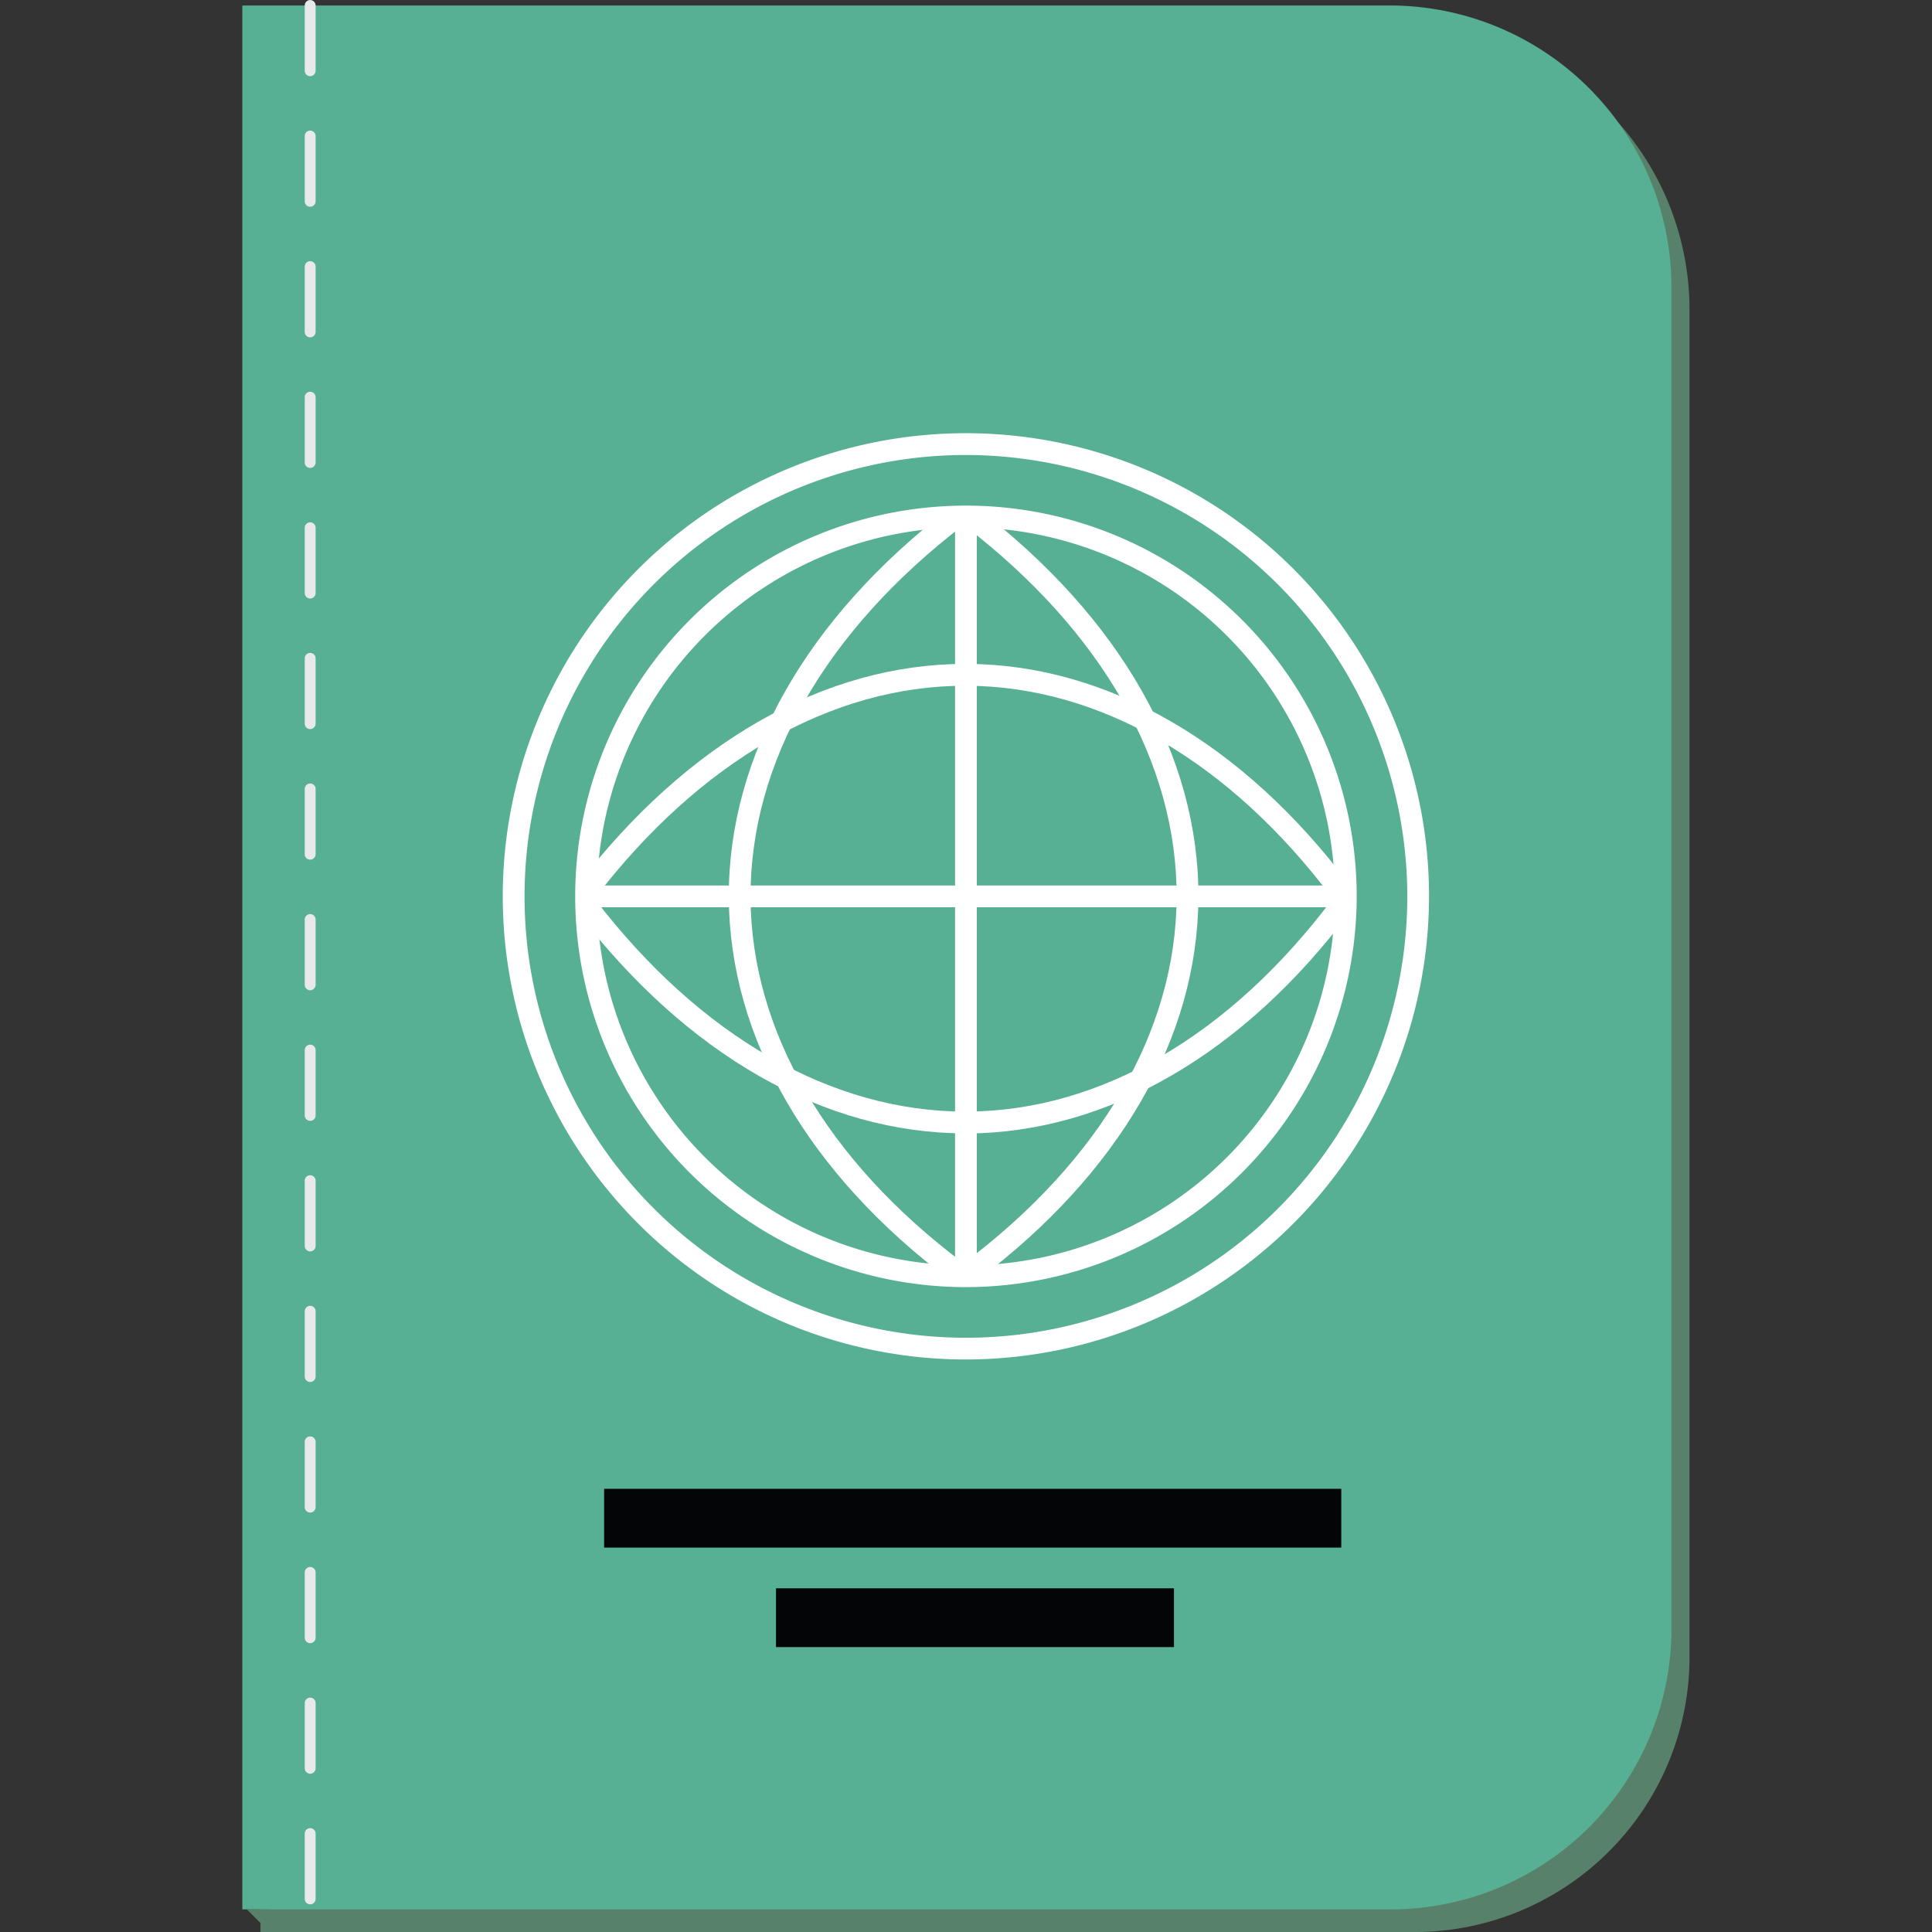 <svg xmlns="http://www.w3.org/2000/svg" width="75" height="75" viewBox="0 0 75 75">
  <rect x="0" y="0" width="75" height="75" fill="#333333" stroke="none"/>
  <g id="Group_4064" data-name="Group 4064" transform="translate(-477.125 -242.887)">
    <g id="Group_4063" data-name="Group 4063">
      <g id="Group_4047" data-name="Group 4047">
        <path id="Path_3357" data-name="Path 3357" d="M531.827,317.887H487.235V243.976h44.592a10.94,10.94,0,0,1,10.885,10.885v52.317A10.679,10.679,0,0,1,531.827,317.887Z" fill="#57816a"/>
      </g>
      <g id="Group_4048" data-name="Group 4048">
        <path id="Path_3358" data-name="Path 3358" d="M531.125,317.01H486.532V243.1h44.593a10.94,10.94,0,0,1,10.885,10.885V306.3A10.905,10.905,0,0,1,531.125,317.01Z" fill="#57b093"/>
      </g>
      <g id="Group_4049" data-name="Group 4049">
        <path id="Path_3359" data-name="Path 3359" d="M489.166,316.812a.21.21,0,0,1-.211-.211v-2.535a.211.211,0,0,1,.422,0V316.6A.211.211,0,0,1,489.166,316.812Zm0-5.069a.211.211,0,0,1-.211-.211V309a.211.211,0,0,1,.422,0v2.535A.212.212,0,0,1,489.166,311.743Zm0-5.069a.211.211,0,0,1-.211-.211v-2.535a.211.211,0,0,1,.422,0v2.535A.212.212,0,0,1,489.166,306.674Zm0-5.069a.211.211,0,0,1-.211-.211v-2.535a.211.211,0,0,1,.422,0v2.535A.212.212,0,0,1,489.166,301.605Zm0-5.069a.211.211,0,0,1-.211-.212V293.79a.211.211,0,0,1,.422,0v2.534A.212.212,0,0,1,489.166,296.536Zm0-5.07a.21.21,0,0,1-.211-.211v-2.534a.211.211,0,0,1,.422,0v2.534A.211.211,0,0,1,489.166,291.466Zm0-5.069a.21.21,0,0,1-.211-.211v-2.534a.211.211,0,1,1,.422,0v2.534A.211.211,0,0,1,489.166,286.4Zm0-5.069a.211.211,0,0,1-.211-.211v-2.535a.211.211,0,0,1,.422,0v2.535A.212.212,0,0,1,489.166,281.328Zm0-5.069a.21.21,0,0,1-.211-.211v-2.535a.211.211,0,0,1,.422,0v2.535A.211.211,0,0,1,489.166,276.259Zm0-5.069a.211.211,0,0,1-.211-.211v-2.535a.211.211,0,0,1,.422,0v2.535A.212.212,0,0,1,489.166,271.19Zm0-5.069a.211.211,0,0,1-.211-.211v-2.535a.211.211,0,0,1,.422,0v2.535A.212.212,0,0,1,489.166,266.121Zm0-5.069a.211.211,0,0,1-.211-.211v-2.535a.211.211,0,0,1,.422,0v2.535A.212.212,0,0,1,489.166,261.052Zm0-5.069a.211.211,0,0,1-.211-.212v-2.534a.211.211,0,0,1,.422,0v2.534A.212.212,0,0,1,489.166,255.983Zm0-5.07a.21.21,0,0,1-.211-.211v-2.534a.211.211,0,1,1,.422,0V250.7A.211.211,0,0,1,489.166,250.913Zm0-5.069a.21.21,0,0,1-.211-.211V243.1a.211.211,0,1,1,.422,0v2.534A.211.211,0,0,1,489.166,245.844Z" fill="#e8e9eb"/>
      </g>
      <g id="Group_4058" data-name="Group 4058">
        <g id="Group_4050" data-name="Group 4050">
          <path id="Path_3360" data-name="Path 3360" d="M514.622,292.853a15.169,15.169,0,1,1,15.17-15.169A15.186,15.186,0,0,1,514.622,292.853Zm0-29.494a14.325,14.325,0,1,0,14.325,14.325A14.342,14.342,0,0,0,514.622,263.359Z" fill="#fff"/>
        </g>
        <g id="Group_4051" data-name="Group 4051">
          <rect id="Rectangle_838" data-name="Rectangle 838" width="0.845" height="29.494" transform="translate(514.2 262.937)" fill="#fff"/>
        </g>
        <g id="Group_4056" data-name="Group 4056">
          <g id="Group_4052" data-name="Group 4052">
            <path id="Path_3361" data-name="Path 3361" d="M514.017,292.593c-5.515-4.137-8.568-9.413-8.6-14.857-.027-5.5,3.024-10.872,8.592-15.135l.514.671c-5.353,4.1-8.287,9.234-8.262,14.459.026,5.174,2.959,10.212,8.258,14.187Z" fill="#fff"/>
          </g>
          <g id="Group_4053" data-name="Group 4053">
            <path id="Path_3362" data-name="Path 3362" d="M515.051,292.593l-.507-.675c5.3-3.975,8.232-9.013,8.258-14.187.026-5.225-2.908-10.36-8.261-14.459l.513-.671c5.569,4.263,8.62,9.638,8.593,15.135C523.62,283.18,520.567,288.456,515.051,292.593Z" fill="#fff"/>
          </g>
          <g id="Group_4054" data-name="Group 4054">
            <path id="Path_3363" data-name="Path 3363" d="M514.6,286.884c-5.471,0-10.817-3.049-15.062-8.592l.671-.514c4.081,5.33,9.189,8.261,14.391,8.261h.069c5.173-.025,10.211-2.958,14.186-8.258l.676.508c-4.137,5.515-9.414,8.568-14.858,8.6Z" fill="#fff"/>
          </g>
          <g id="Group_4055" data-name="Group 4055">
            <path id="Path_3364" data-name="Path 3364" d="M500.21,277.765l-.671-.513c4.245-5.544,9.591-8.593,15.062-8.593h.073c5.444.027,10.721,3.08,14.858,8.6l-.676.507c-3.975-5.3-9.013-8.232-14.186-8.258H514.6C509.4,269.5,504.291,272.435,500.21,277.765Z" fill="#fff"/>
          </g>
        </g>
        <g id="Group_4057" data-name="Group 4057">
          <rect id="Rectangle_839" data-name="Rectangle 839" width="29.319" height="0.845" transform="translate(500.051 277.262)" fill="#fff"/>
        </g>
      </g>
      <g id="Group_4059" data-name="Group 4059">
        <path id="Path_3365" data-name="Path 3365" d="M514.622,295.662A17.979,17.979,0,1,1,532.6,277.684,18,18,0,0,1,514.622,295.662Zm0-35.112a17.134,17.134,0,1,0,17.134,17.134A17.154,17.154,0,0,0,514.622,260.55Z" fill="#fff"/>
      </g>
      <g id="Group_4060" data-name="Group 4060">
        <rect id="Rectangle_840" data-name="Rectangle 840" width="28.616" height="2.282" transform="translate(500.577 300.682)" fill="#040506"/>
      </g>
      <g id="Group_4061" data-name="Group 4061">
        <rect id="Rectangle_841" data-name="Rectangle 841" width="15.449" height="2.282" transform="translate(507.249 304.545)" fill="#040506"/>
      </g>
      <g id="Group_4062" data-name="Group 4062">
        <path id="Path_3366" data-name="Path 3366" d="M486.708,317.01l.878.878v-.878Z" fill="#57816a"/>
      </g>
    </g>
    <rect id="Rectangle_842" data-name="Rectangle 842" width="75" height="75" transform="translate(477.124 242.887)" fill="none"/>
  </g>
</svg>
